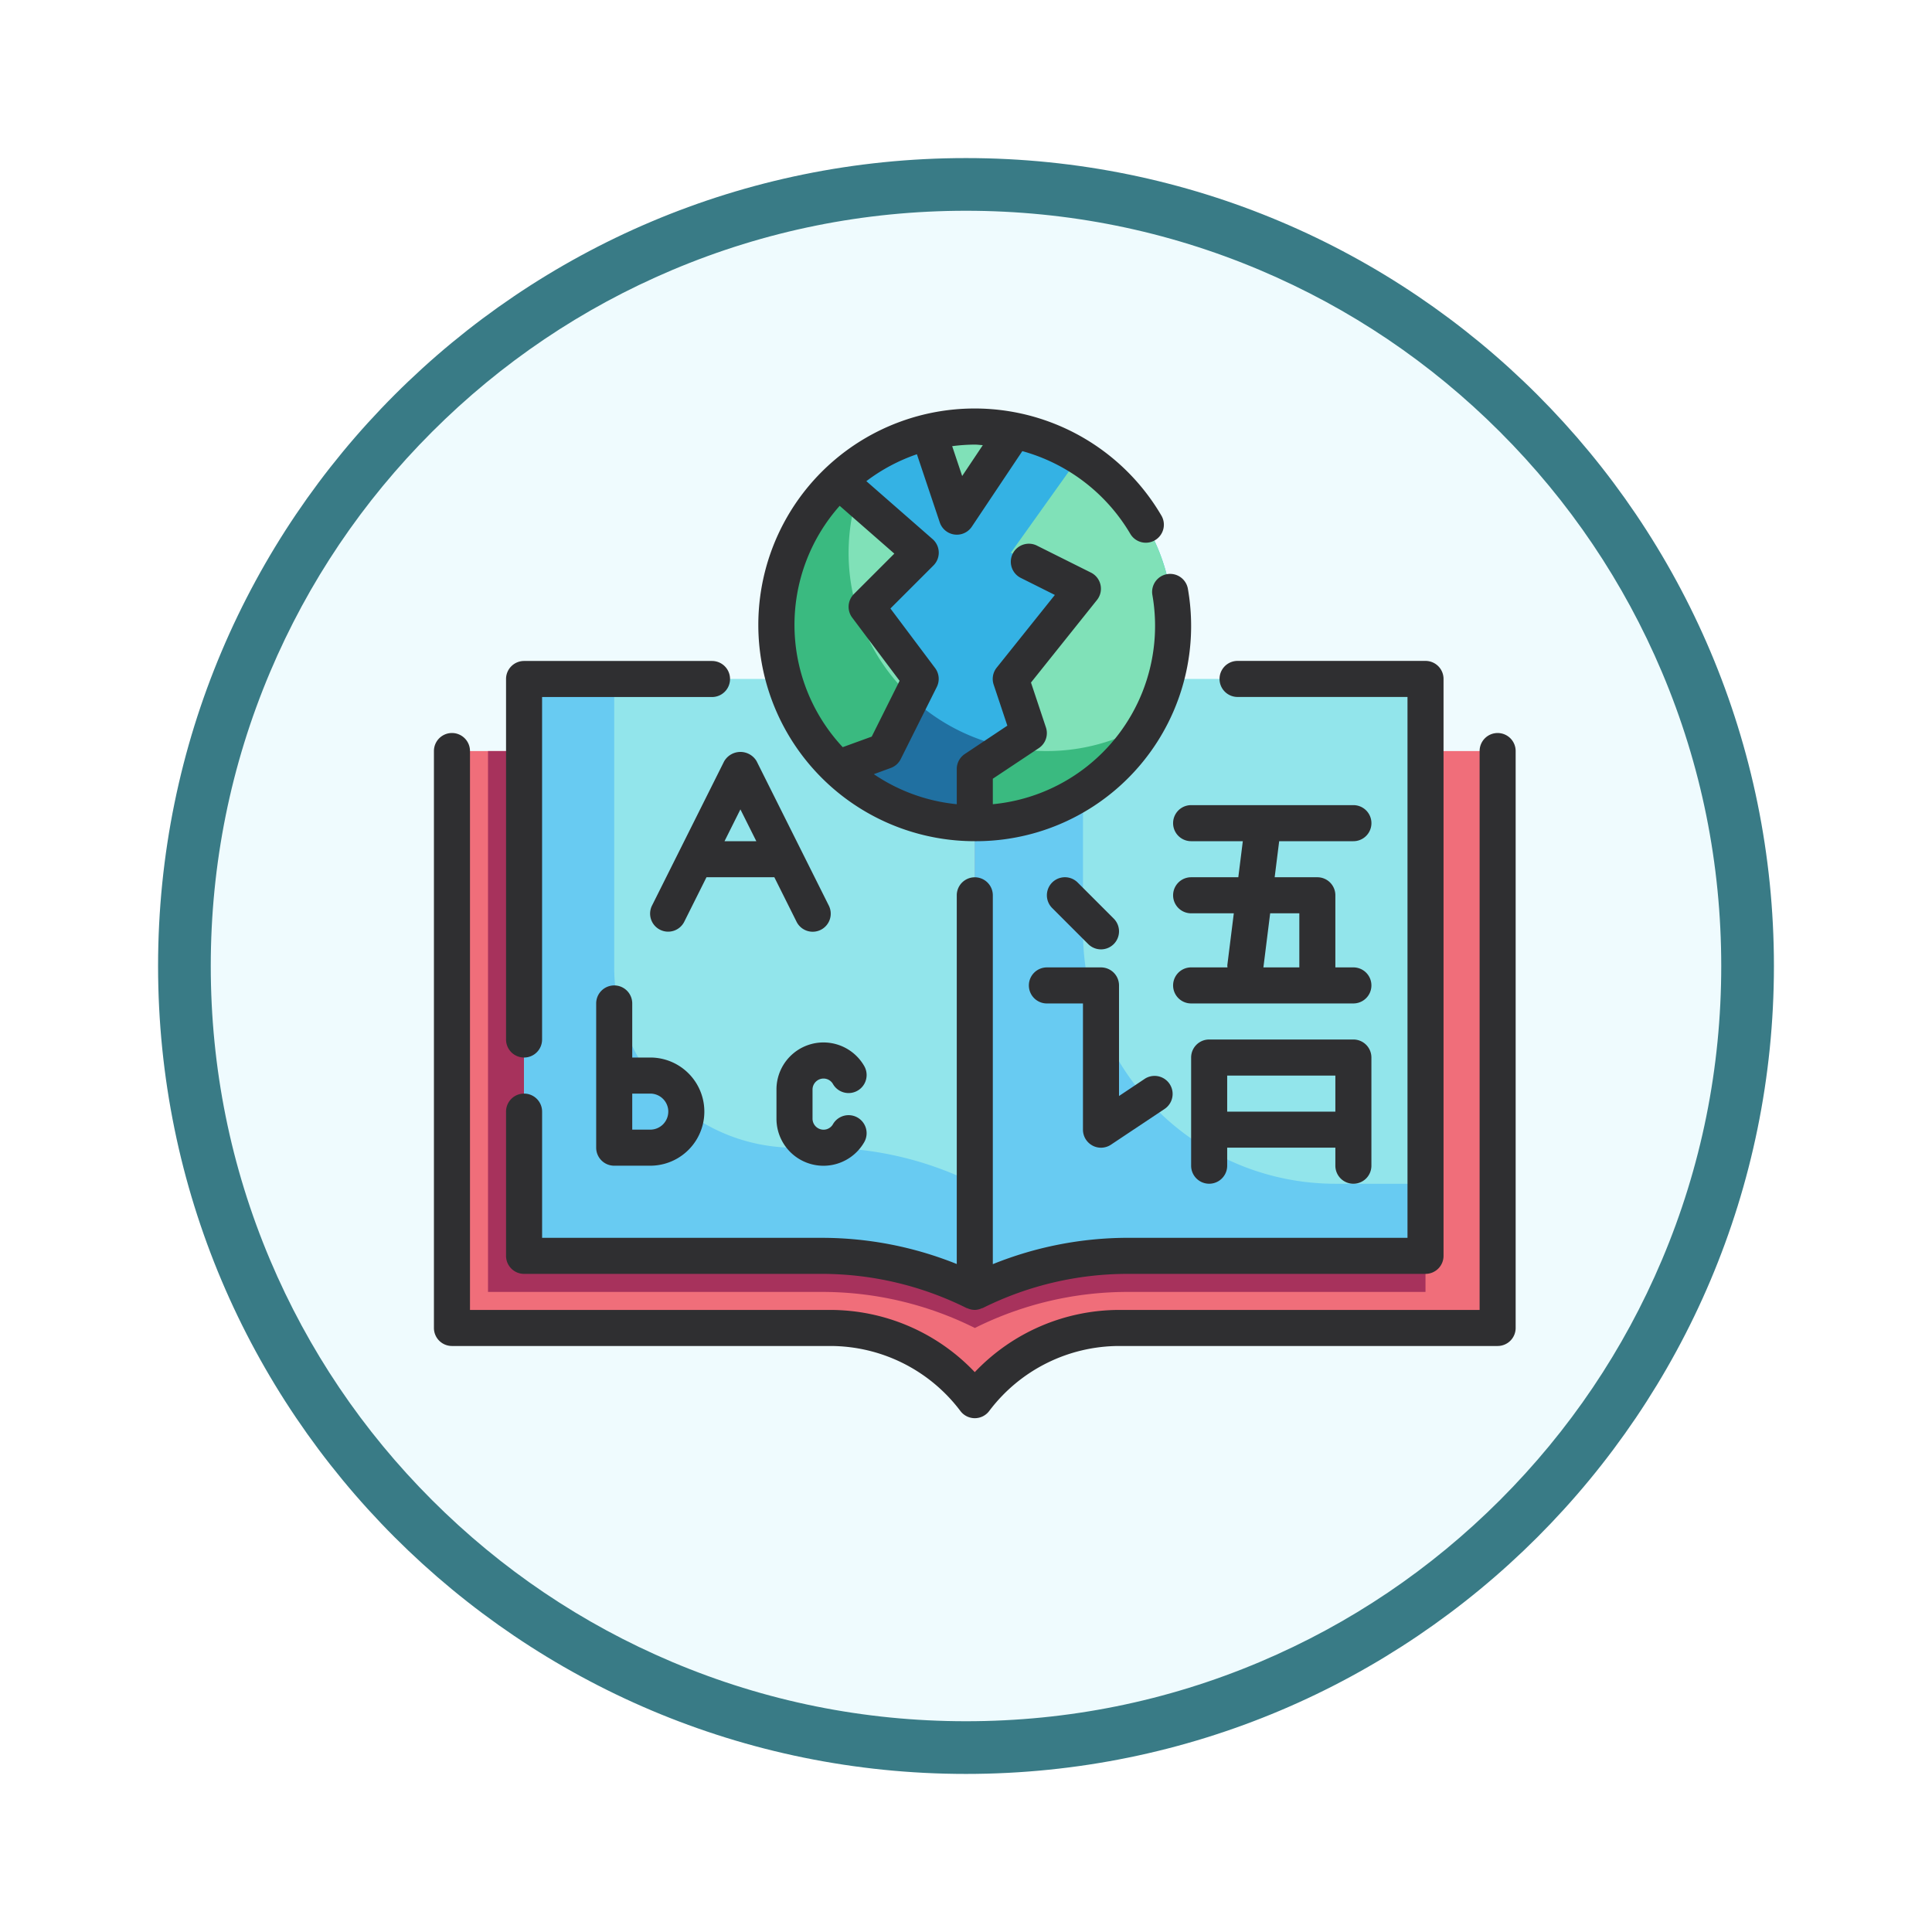 <svg xmlns="http://www.w3.org/2000/svg" xmlns:xlink="http://www.w3.org/1999/xlink" width="110" height="110" viewBox="0 0 110 110">
  <defs>
    <filter id="Trazado_982547" x="0" y="0" width="110" height="110" filterUnits="userSpaceOnUse">
      <feOffset dy="3" input="SourceAlpha"/>
      <feGaussianBlur stdDeviation="3" result="blur"/>
      <feFlood flood-opacity="0.161"/>
      <feComposite operator="in" in2="blur"/>
      <feComposite in="SourceGraphic"/>
    </filter>
  </defs>
  <g id="Grupo_1203222" data-name="Grupo 1203222" transform="translate(-191 -8588.479)">
    <g id="Grupo_1202611" data-name="Grupo 1202611" transform="translate(200 8594.479)">
      <g id="Grupo_1175185" data-name="Grupo 1175185">
        <g id="Grupo_1164700" data-name="Grupo 1164700" transform="translate(0 0)">
          <g id="Grupo_1160931" data-name="Grupo 1160931" transform="translate(0 0)">
            <g id="Grupo_1160749" data-name="Grupo 1160749" transform="translate(0 0)">
              <g id="Grupo_1158891" data-name="Grupo 1158891">
                <g id="Grupo_1157406" data-name="Grupo 1157406">
                  <g id="Grupo_1155793" data-name="Grupo 1155793">
                    <g id="Grupo_1154704" data-name="Grupo 1154704">
                      <g id="Grupo_1150790" data-name="Grupo 1150790">
                        <g id="Grupo_1154214" data-name="Grupo 1154214">
                          <g id="Grupo_1152583" data-name="Grupo 1152583">
                            <g id="Grupo_1146973" data-name="Grupo 1146973">
                              <g id="Grupo_1146954" data-name="Grupo 1146954">
                                <g transform="matrix(1, 0, 0, 1, -9, -6)" filter="url(#Trazado_982547)">
                                  <g id="Trazado_982547-2" data-name="Trazado 982547" transform="translate(9 6)" fill="#effbfe">
                                    <path d="M 46 90.5 C 39.992 90.5 34.164 89.324 28.679 87.003 C 23.38 84.762 18.621 81.553 14.534 77.466 C 10.446 73.379 7.238 68.62 4.996 63.321 C 2.676 57.836 1.5 52.008 1.5 46 C 1.5 39.992 2.676 34.164 4.996 28.679 C 7.238 23.38 10.446 18.621 14.534 14.534 C 18.621 10.446 23.38 7.238 28.679 4.996 C 34.164 2.676 39.992 1.5 46 1.5 C 52.008 1.5 57.836 2.676 63.321 4.996 C 68.62 7.238 73.379 10.446 77.466 14.534 C 81.554 18.621 84.762 23.38 87.004 28.679 C 89.324 34.164 90.5 39.992 90.5 46 C 90.5 52.008 89.324 57.836 87.004 63.321 C 84.762 68.62 81.554 73.379 77.466 77.466 C 73.379 81.553 68.62 84.762 63.321 87.003 C 57.836 89.324 52.008 90.5 46 90.5 Z" stroke="none"/>
                                    <path d="M 46 3 C 40.194 3 34.563 4.137 29.263 6.378 C 24.143 8.544 19.544 11.644 15.594 15.594 C 11.644 19.544 8.544 24.143 6.378 29.263 C 4.137 34.563 3 40.194 3 46 C 3 51.806 4.137 57.437 6.378 62.737 C 8.544 67.857 11.644 72.455 15.594 76.405 C 19.544 80.355 24.143 83.456 29.263 85.622 C 34.563 87.863 40.194 89 46 89 C 51.806 89 57.437 87.863 62.737 85.622 C 67.857 83.456 72.456 80.355 76.406 76.405 C 80.356 72.455 83.456 67.857 85.622 62.737 C 87.864 57.437 89 51.806 89 46 C 89 40.194 87.864 34.563 85.622 29.263 C 83.456 24.143 80.356 19.544 76.406 15.594 C 72.456 11.644 67.857 8.544 62.737 6.378 C 57.437 4.137 51.806 3 46 3 M 46 0 C 71.405 0 92 20.595 92 46 C 92 71.405 71.405 92 46 92 C 20.595 92 7.62939453125e-06 71.405 7.62939453125e-06 46 C 7.62939453125e-06 20.595 20.595 0 46 0 Z" stroke="none" fill="#397b86"/>
                                  </g>
                                </g>
                              </g>
                            </g>
                          </g>
                        </g>
                      </g>
                    </g>
                  </g>
                </g>
              </g>
            </g>
          </g>
        </g>
      </g>
    </g>
    <g id="Fill_Outline" data-name="Fill Outline" transform="translate(213.706 8607.738)">
      <path id="Trazado_1041972" data-name="Trazado 1041972" d="M3,23V55.847H24.556a10.265,10.265,0,0,1,8.212,4.106,10.265,10.265,0,0,1,8.212-4.106H62.536V23Z" transform="translate(0.026 0.503)" fill="#f06e7a"/>
      <path id="Trazado_1041973" data-name="Trazado 1041973" d="M33.285,23a4.06,4.06,0,0,0-.57,2.053A4.06,4.06,0,0,0,32.145,23H5V53.795H24.019a19.447,19.447,0,0,1,8.7,2.053,19.448,19.448,0,0,1,8.7-2.053H58.377V23Z" transform="translate(0.079 0.503)" fill="#a7325c"/>
      <path id="Trazado_1041974" data-name="Trazado 1041974" d="M36.106,19A4.106,4.106,0,0,0,32,23.106V53.9a19.451,19.451,0,0,1,8.7-2.053H57.662V19Z" transform="translate(0.795 0.397)" fill="#92e5eb"/>
      <path id="Trazado_1041975" data-name="Trazado 1041975" d="M7,19V51.847H23.966a19.449,19.449,0,0,1,8.7,2.052V23.106A4.106,4.106,0,0,0,28.556,19Z" transform="translate(0.132 0.397)" fill="#92e5eb"/>
      <path id="Trazado_1041976" data-name="Trazado 1041976" d="M38.159,33.371V19H36.106A4.106,4.106,0,0,0,32,23.106V53.9a19.448,19.448,0,0,1,8.7-2.053H57.662V47.742H52.53A14.371,14.371,0,0,1,38.159,33.371Z" transform="translate(0.795 0.397)" fill="#68cbf2"/>
      <path id="Trazado_1041977" data-name="Trazado 1041977" d="M22.4,45.689A10.265,10.265,0,0,1,12.132,35.424V19H7V51.847H23.966a19.447,19.447,0,0,1,8.7,2.053V47.742a19.448,19.448,0,0,0-8.7-2.053Z" transform="translate(0.132 0.397)" fill="#68cbf2"/>
      <circle id="Elipse_12602" data-name="Elipse 12602" cx="11.291" cy="11.291" r="11.291" transform="translate(21.503 5.027)" fill="#34b2e4"/>
      <path id="Trazado_1041978" data-name="Trazado 1041978" d="M36.4,23.437A11.277,11.277,0,0,1,26.635,6.49,11.284,11.284,0,1,0,42.053,21.908,11.22,11.22,0,0,1,36.4,23.437Z" transform="translate(0.503 0.066)" fill="#2070a1"/>
      <path id="Trazado_1041979" data-name="Trazado 1041979" d="M43.291,16.247A11.285,11.285,0,0,1,32,27.539V24.459l3.079-2.053-1.026-3.079,4.106-5.132-4.106-2.053L37.964,6.66a11.258,11.258,0,0,1,5.327,9.587Z" transform="translate(0.795 0.07)" fill="#80e1b8"/>
      <path id="Trazado_1041980" data-name="Trazado 1041980" d="M26.132,15.185l3.079,4.106L27.159,23.4l-2.669.975A11.291,11.291,0,0,1,24.531,8.01l4.681,4.1Z" transform="translate(0.503 0.106)" fill="#80e1b8"/>
      <path id="Trazado_1041981" data-name="Trazado 1041981" d="M34.316,5.226l-3.274,4.907L29.43,5.308A11.117,11.117,0,0,1,32.068,5a10.845,10.845,0,0,1,2.248.226Z" transform="translate(0.726 0.027)" fill="#80e1b8"/>
      <path id="Trazado_1041982" data-name="Trazado 1041982" d="M33.874,22.817,32,24.066v3.079a11.275,11.275,0,0,0,9.767-5.639,11.242,11.242,0,0,1-7.893,1.311Z" transform="translate(0.795 0.464)" fill="#3aba80"/>
      <path id="Trazado_1041983" data-name="Trazado 1041983" d="M25.106,12.106a11.271,11.271,0,0,1,.464-3.182L24.531,8.01a11.291,11.291,0,0,0-.041,16.362l2.669-.975,1.528-3.058a11.249,11.249,0,0,1-3.581-8.233Z" transform="translate(0.503 0.106)" fill="#3aba80"/>
      <g id="Grupo_1203221" data-name="Grupo 1203221" transform="translate(2 3.998)">
        <path id="Trazado_1041984" data-name="Trazado 1041984" d="M62.563,22a1.026,1.026,0,0,0-1.026,1.026V54.847H41.006a11.354,11.354,0,0,0-8.212,3.542,11.35,11.35,0,0,0-8.212-3.542H4.053V23.026a1.026,1.026,0,1,0-2.053,0V55.874A1.026,1.026,0,0,0,3.026,56.9H24.583a9.285,9.285,0,0,1,7.391,3.7,1.026,1.026,0,0,0,1.642,0,9.284,9.284,0,0,1,7.391-3.7H62.563a1.026,1.026,0,0,0,1.026-1.026V23.026A1.026,1.026,0,0,0,62.563,22Z" transform="translate(-2 -3.522)" fill="#2f2f31"/>
        <path id="Trazado_1041985" data-name="Trazado 1041985" d="M12.026,36A1.026,1.026,0,0,0,11,37.026v8.212a1.026,1.026,0,0,0,1.026,1.026h2.053a3.079,3.079,0,1,0,0-6.159H13.053V37.026A1.026,1.026,0,0,0,12.026,36Zm3.079,7.185a1.026,1.026,0,0,1-1.026,1.026H13.053V42.159h1.026A1.026,1.026,0,0,1,15.106,43.185Z" transform="translate(-1.762 -3.151)" fill="#2f2f31"/>
        <path id="Trazado_1041986" data-name="Trazado 1041986" d="M18.214,23.566l-4.106,8.212a1.027,1.027,0,1,0,1.837.918L17.2,30.184h3.864L22.32,32.7a1.027,1.027,0,1,0,1.837-.918l-4.106-8.212a1.07,1.07,0,0,0-1.837,0Zm1.824,4.565H18.227l.905-1.811Z" transform="translate(-1.682 -3.494)" fill="#2f2f31"/>
        <path id="Trazado_1041987" data-name="Trazado 1041987" d="M23.681,41.218a.616.616,0,0,1,.538.317A1.026,1.026,0,0,0,25.993,40.5,2.676,2.676,0,0,0,21,41.845V43.5a2.676,2.676,0,0,0,4.993,1.346,1.026,1.026,0,0,0-1.774-1.033.616.616,0,0,1-.538.317.628.628,0,0,1-.628-.63V41.845a.628.628,0,0,1,.628-.627Z" transform="translate(-1.497 -3.067)" fill="#2f2f31"/>
        <path id="Trazado_1041988" data-name="Trazado 1041988" d="M38.621,45.144a1.026,1.026,0,0,0,1.054-.051l3.079-2.053a1.027,1.027,0,0,0-1.139-1.708l-1.483.99V36.026A1.026,1.026,0,0,0,39.106,35H36.026a1.026,1.026,0,1,0,0,2.053h2.053v7.185a1.026,1.026,0,0,0,.542.905Z" transform="translate(-1.126 -3.177)" fill="#2f2f31"/>
        <path id="Trazado_1041989" data-name="Trazado 1041989" d="M39.079,34.106a1.026,1.026,0,0,0,.726-1.752L37.752,30.3A1.026,1.026,0,1,0,36.3,31.752l2.053,2.053A1.026,1.026,0,0,0,39.079,34.106Z" transform="translate(-1.1 -3.31)" fill="#2f2f31"/>
        <path id="Trazado_1041990" data-name="Trazado 1041990" d="M53.265,28.053a1.026,1.026,0,0,0,0-2.053H44.026a1.026,1.026,0,1,0,0,2.053h2.943l-.257,2.053H44.026a1.026,1.026,0,1,0,0,2.053h2.43l-.369,2.952a.874.874,0,0,0,.009.127h-2.07a1.026,1.026,0,1,0,0,2.053h9.238a1.026,1.026,0,0,0,0-2.053H52.238V31.132a1.026,1.026,0,0,0-1.026-1.026h-2.43l.257-2.053Zm-3.079,4.106v3.079H48.141l.385-3.079Z" transform="translate(-0.914 -3.416)" fill="#2f2f31"/>
        <path id="Trazado_1041991" data-name="Trazado 1041991" d="M53.238,47.212a1.026,1.026,0,0,0,1.026-1.026V40.026A1.026,1.026,0,0,0,53.238,39H45.026A1.026,1.026,0,0,0,44,40.026v6.159a1.026,1.026,0,0,0,2.053,0V45.159h6.159v1.026A1.026,1.026,0,0,0,53.238,47.212Zm-7.185-4.106V41.053h6.159v2.053Z" transform="translate(-0.888 -3.072)" fill="#2f2f31"/>
        <path id="Trazado_1041992" data-name="Trazado 1041992" d="M7.026,40.583a1.026,1.026,0,0,0,1.026-1.026v-19.5h9.675a1.026,1.026,0,0,0,0-2.053H7.026A1.026,1.026,0,0,0,6,19.026v20.53a1.026,1.026,0,0,0,1.026,1.026Z" transform="translate(-1.894 -3.628)" fill="#2f2f31"/>
        <path id="Trazado_1041993" data-name="Trazado 1041993" d="M7.026,52.9H23.992a18.5,18.5,0,0,1,8.238,1.95c.013.006.03,0,.044.01a1.045,1.045,0,0,0,.415.092,1.026,1.026,0,0,0,.411-.1c.015-.006.032,0,.047-.01A18.5,18.5,0,0,1,41.385,52.9H58.351a1.026,1.026,0,0,0,1.026-1.026V19.026A1.026,1.026,0,0,0,58.351,18H47.65a1.026,1.026,0,0,0,0,2.053h9.675V50.847H41.385a20.581,20.581,0,0,0-7.67,1.5v-21a1.026,1.026,0,1,0-2.053,0V52.339a20.592,20.592,0,0,0-7.67-1.491H8.053V43.662a1.026,1.026,0,0,0-2.053,0v8.212A1.026,1.026,0,0,0,7.026,52.9Z" transform="translate(-1.894 -3.628)" fill="#2f2f31"/>
        <path id="Trazado_1041994" data-name="Trazado 1041994" d="M32.318,28.636a12.253,12.253,0,0,0,12.137-14.35,1.026,1.026,0,1,0-2.024.337A10.2,10.2,0,0,1,33.345,26.53V25.079l2.623-1.745a1.026,1.026,0,0,0,.4-1.178l-.85-2.553,3.757-4.7a1.026,1.026,0,0,0-.343-1.56L35.882,11.82a1.028,1.028,0,1,0-.924,1.836l1.919.96-3.312,4.14a1.026,1.026,0,0,0-.172.966l.779,2.336-2.428,1.618a1.026,1.026,0,0,0-.452.854v2a10.184,10.184,0,0,1-4.722-1.71l.964-.353a1.026,1.026,0,0,0,.567-.505l2.053-4.106a1.026,1.026,0,0,0-.093-1.075l-2.546-3.394,2.45-2.45a1.026,1.026,0,0,0-.049-1.5l-3.772-3.3a10.278,10.278,0,0,1,2.879-1.533l1.3,3.878a1.026,1.026,0,0,0,1.828.245l2.874-4.3a10.33,10.33,0,0,1,6.137,4.692,1.027,1.027,0,1,0,1.769-1.043A12.318,12.318,0,1,0,32.318,28.636Zm.459-22.552L31.6,7.845l-.569-1.7a10.209,10.209,0,0,1,1.287-.089c.154,0,.308.024.459.031ZM24.628,9.543l3.109,2.72-2.3,2.3a1.026,1.026,0,0,0-.1,1.341l2.7,3.6L26.45,22.682l-1.651.6a10.205,10.205,0,0,1-.171-13.743Z" transform="translate(-1.524 -3.999)" fill="#2f2f31"/>
      </g>
    </g>
  </g>
</svg>
